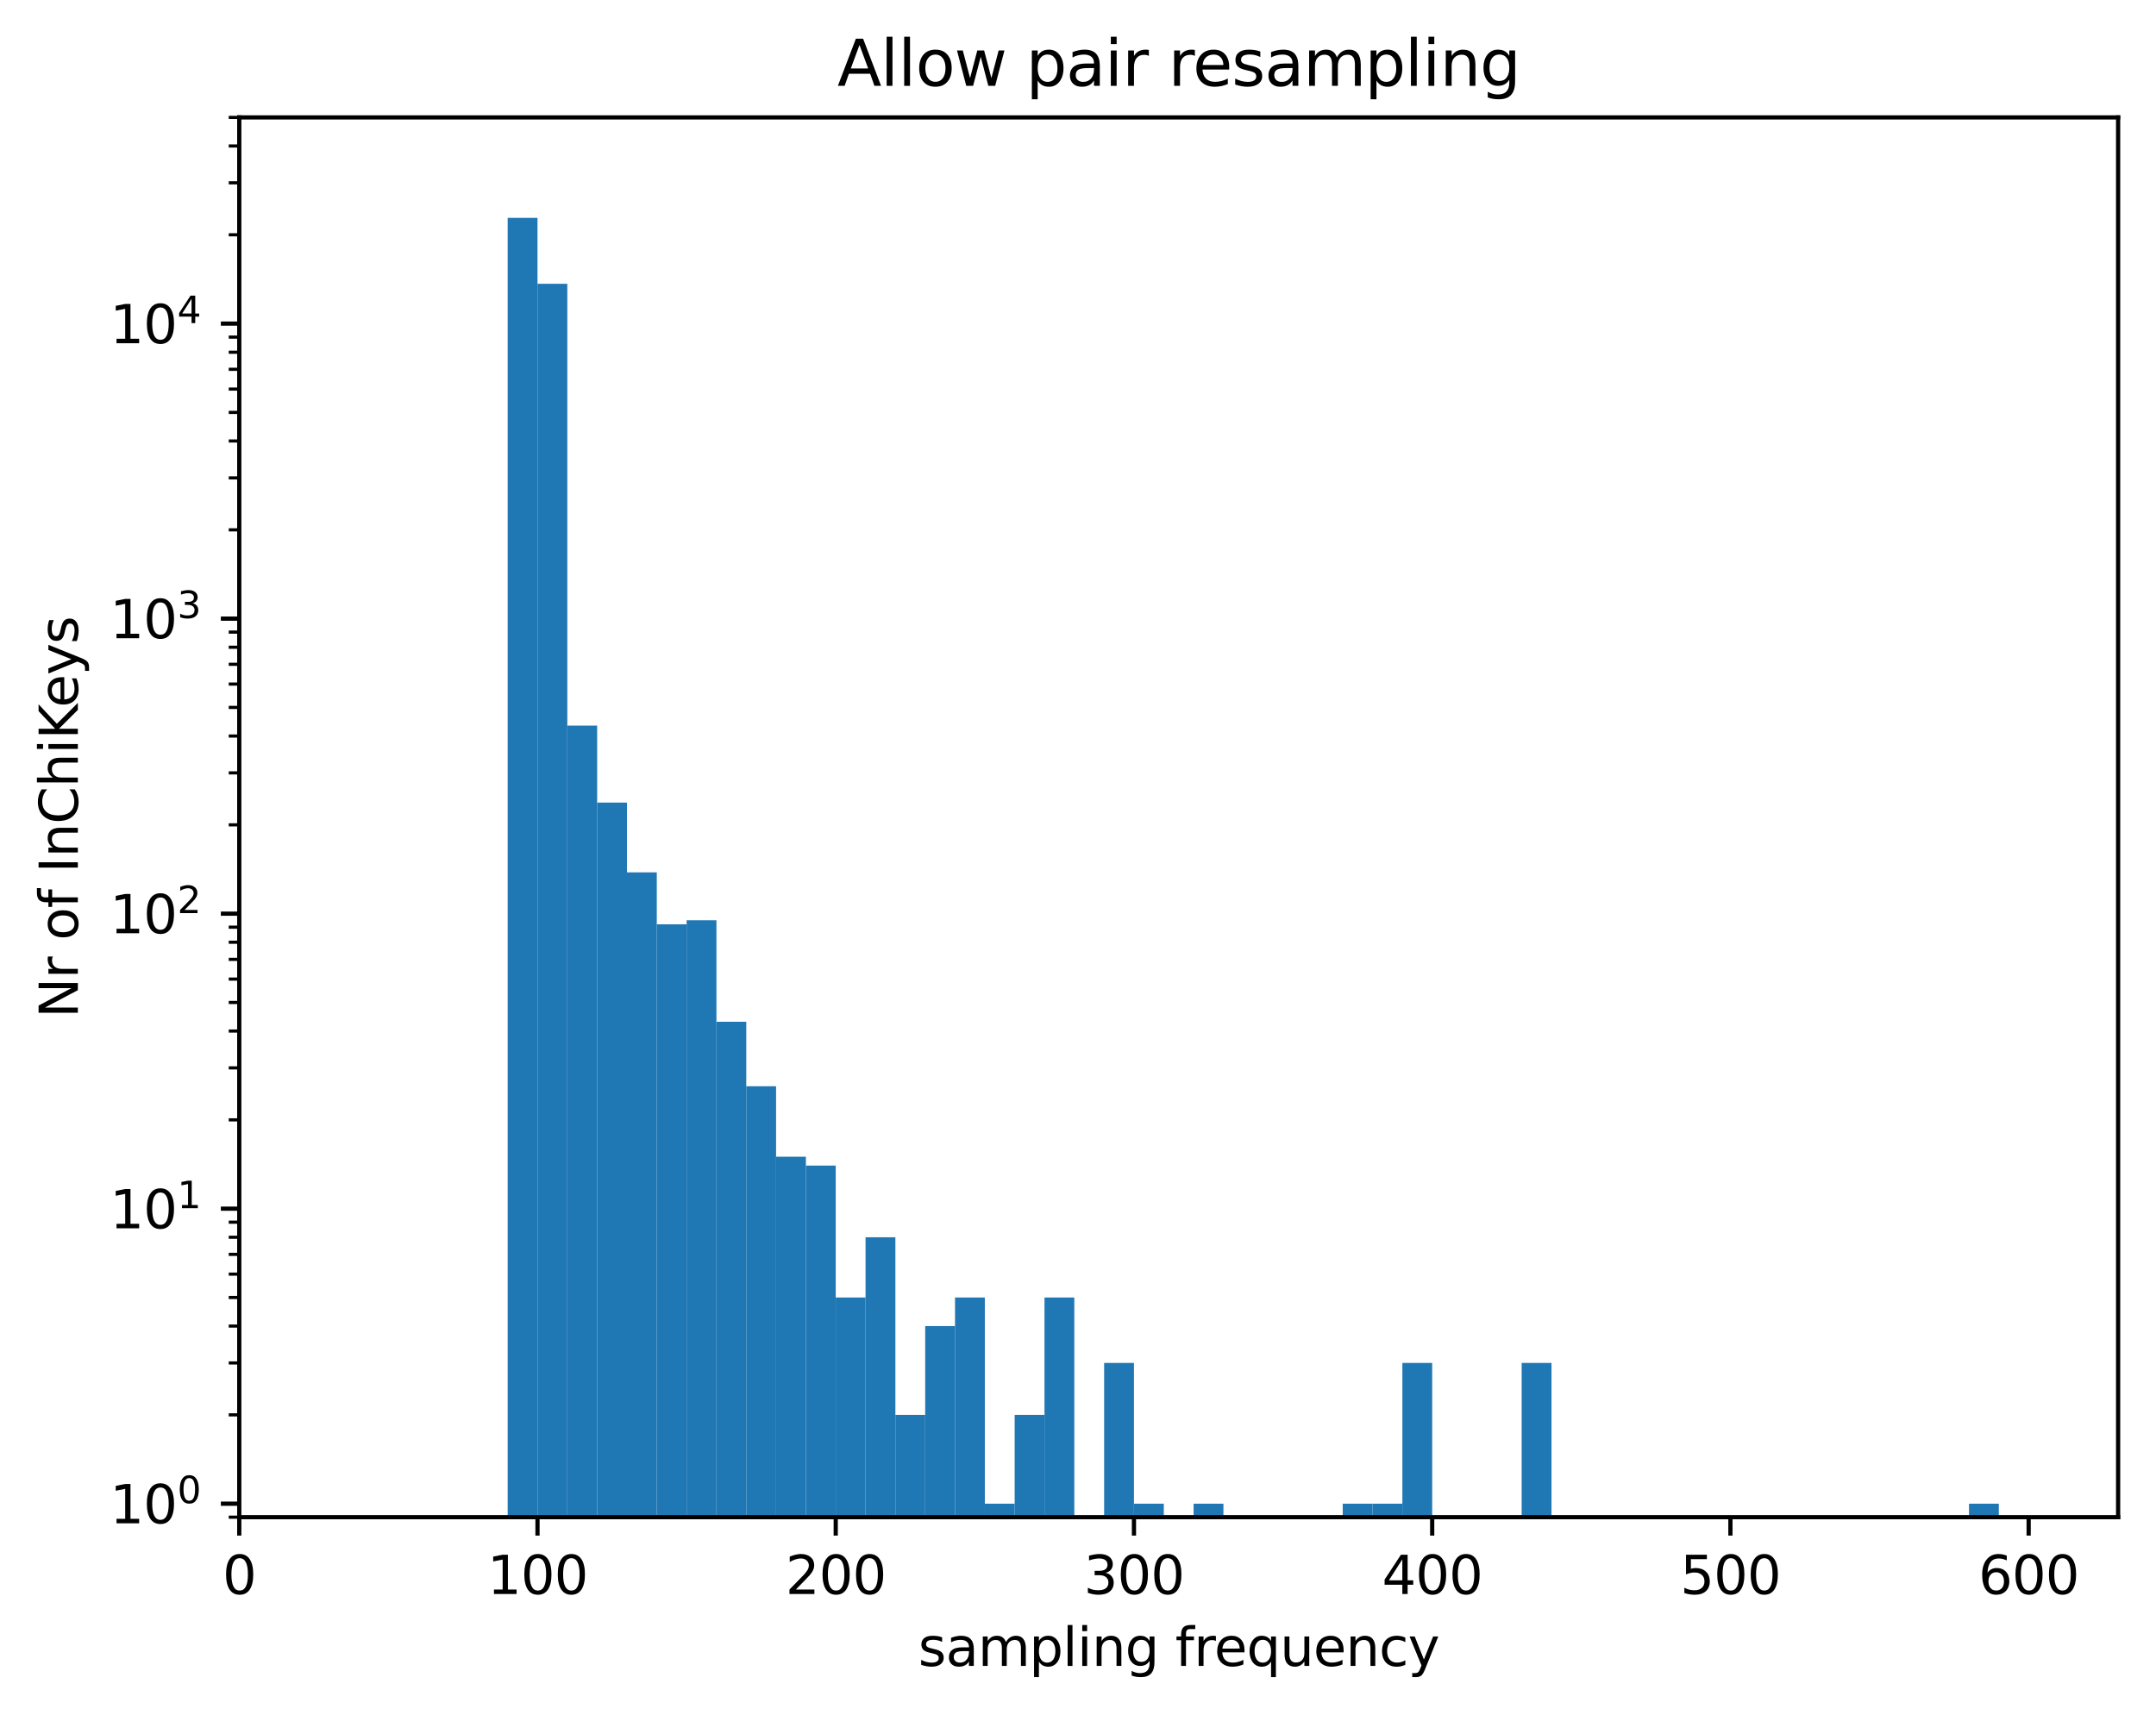 <?xml version="1.0" encoding="utf-8" standalone="no"?>
<!DOCTYPE svg PUBLIC "-//W3C//DTD SVG 1.1//EN"
  "http://www.w3.org/Graphics/SVG/1.1/DTD/svg11.dtd">
<svg xmlns:xlink="http://www.w3.org/1999/xlink" width="409.798pt" height="325.986pt" viewBox="0 0 409.798 325.986" xmlns="http://www.w3.org/2000/svg" version="1.1">
 <defs>
  <style type="text/css">*{stroke-linejoin: round; stroke-linecap: butt}</style>
 </defs>
 <g id="figure_1">
  <g id="patch_1">
   <path d="M 0 325.986 
L 409.798 325.986 
L 409.798 0 
L 0 0 
z
" style="fill: #ffffff"/>
  </g>
  <g id="axes_1">
   <g id="patch_2">
    <path d="M 45.478 288.43 
L 402.598 288.43 
L 402.598 22.318 
L 45.478 22.318 
z
" style="fill: #ffffff"/>
   </g>
   <g id="patch_3">
    <path d="M 45.478 56371.698 
L 51.147 56371.698 
L 51.147 56371.698 
L 45.478 56371.698 
z
" clip-path="url(#p180ee5e8d9)" style="fill: #1f77b4"/>
   </g>
   <g id="patch_4">
    <path d="M 51.147 56371.698 
L 56.815 56371.698 
L 56.815 56371.698 
L 51.147 56371.698 
z
" clip-path="url(#p180ee5e8d9)" style="fill: #1f77b4"/>
   </g>
   <g id="patch_5">
    <path d="M 56.815 56371.698 
L 62.484 56371.698 
L 62.484 56371.698 
L 56.815 56371.698 
z
" clip-path="url(#p180ee5e8d9)" style="fill: #1f77b4"/>
   </g>
   <g id="patch_6">
    <path d="M 62.484 56371.698 
L 68.152 56371.698 
L 68.152 56371.698 
L 62.484 56371.698 
z
" clip-path="url(#p180ee5e8d9)" style="fill: #1f77b4"/>
   </g>
   <g id="patch_7">
    <path d="M 68.152 56371.698 
L 73.821 56371.698 
L 73.821 56371.698 
L 68.152 56371.698 
z
" clip-path="url(#p180ee5e8d9)" style="fill: #1f77b4"/>
   </g>
   <g id="patch_8">
    <path d="M 73.821 56371.698 
L 79.49 56371.698 
L 79.49 56371.698 
L 73.821 56371.698 
z
" clip-path="url(#p180ee5e8d9)" style="fill: #1f77b4"/>
   </g>
   <g id="patch_9">
    <path d="M 79.49 56371.698 
L 85.158 56371.698 
L 85.158 56371.698 
L 79.49 56371.698 
z
" clip-path="url(#p180ee5e8d9)" style="fill: #1f77b4"/>
   </g>
   <g id="patch_10">
    <path d="M 85.158 56371.698 
L 90.827 56371.698 
L 90.827 56371.698 
L 85.158 56371.698 
z
" clip-path="url(#p180ee5e8d9)" style="fill: #1f77b4"/>
   </g>
   <g id="patch_11">
    <path d="M 90.827 56371.698 
L 96.495 56371.698 
L 96.495 56371.698 
L 90.827 56371.698 
z
" clip-path="url(#p180ee5e8d9)" style="fill: #1f77b4"/>
   </g>
   <g id="patch_12">
    <path d="M 96.495 56371.698 
L 102.164 56371.698 
L 102.164 41.414 
L 96.495 41.414 
z
" clip-path="url(#p180ee5e8d9)" style="fill: #1f77b4"/>
   </g>
   <g id="patch_13">
    <path d="M 102.164 56371.698 
L 107.832 56371.698 
L 107.832 53.949 
L 102.164 53.949 
z
" clip-path="url(#p180ee5e8d9)" style="fill: #1f77b4"/>
   </g>
   <g id="patch_14">
    <path d="M 107.832 56371.698 
L 113.501 56371.698 
L 113.501 137.938 
L 107.832 137.938 
z
" clip-path="url(#p180ee5e8d9)" style="fill: #1f77b4"/>
   </g>
   <g id="patch_15">
    <path d="M 113.501 56371.698 
L 119.17 56371.698 
L 119.17 152.571 
L 113.501 152.571 
z
" clip-path="url(#p180ee5e8d9)" style="fill: #1f77b4"/>
   </g>
   <g id="patch_16">
    <path d="M 119.17 56371.698 
L 124.838 56371.698 
L 124.838 165.847 
L 119.17 165.847 
z
" clip-path="url(#p180ee5e8d9)" style="fill: #1f77b4"/>
   </g>
   <g id="patch_17">
    <path d="M 124.838 56371.698 
L 130.507 56371.698 
L 130.507 175.723 
L 124.838 175.723 
z
" clip-path="url(#p180ee5e8d9)" style="fill: #1f77b4"/>
   </g>
   <g id="patch_18">
    <path d="M 130.507 56371.698 
L 136.175 56371.698 
L 136.175 174.941 
L 130.507 174.941 
z
" clip-path="url(#p180ee5e8d9)" style="fill: #1f77b4"/>
   </g>
   <g id="patch_19">
    <path d="M 136.175 56371.698 
L 141.844 56371.698 
L 141.844 194.249 
L 136.175 194.249 
z
" clip-path="url(#p180ee5e8d9)" style="fill: #1f77b4"/>
   </g>
   <g id="patch_20">
    <path d="M 141.844 56371.698 
L 147.512 56371.698 
L 147.512 206.504 
L 141.844 206.504 
z
" clip-path="url(#p180ee5e8d9)" style="fill: #1f77b4"/>
   </g>
   <g id="patch_21">
    <path d="M 147.512 56371.698 
L 153.181 56371.698 
L 153.181 219.902 
L 147.512 219.902 
z
" clip-path="url(#p180ee5e8d9)" style="fill: #1f77b4"/>
   </g>
   <g id="patch_22">
    <path d="M 153.181 56371.698 
L 158.85 56371.698 
L 158.85 221.582 
L 153.181 221.582 
z
" clip-path="url(#p180ee5e8d9)" style="fill: #1f77b4"/>
   </g>
   <g id="patch_23">
    <path d="M 158.85 56371.698 
L 164.518 56371.698 
L 164.518 246.661 
L 158.85 246.661 
z
" clip-path="url(#p180ee5e8d9)" style="fill: #1f77b4"/>
   </g>
   <g id="patch_24">
    <path d="M 164.518 56371.698 
L 170.187 56371.698 
L 170.187 235.213 
L 164.518 235.213 
z
" clip-path="url(#p180ee5e8d9)" style="fill: #1f77b4"/>
   </g>
   <g id="patch_25">
    <path d="M 170.187 56371.698 
L 175.855 56371.698 
L 175.855 268.98 
L 170.187 268.98 
z
" clip-path="url(#p180ee5e8d9)" style="fill: #1f77b4"/>
   </g>
   <g id="patch_26">
    <path d="M 175.855 56371.698 
L 181.524 56371.698 
L 181.524 252.097 
L 175.855 252.097 
z
" clip-path="url(#p180ee5e8d9)" style="fill: #1f77b4"/>
   </g>
   <g id="patch_27">
    <path d="M 181.524 56371.698 
L 187.192 56371.698 
L 187.192 246.661 
L 181.524 246.661 
z
" clip-path="url(#p180ee5e8d9)" style="fill: #1f77b4"/>
   </g>
   <g id="patch_28">
    <path d="M 187.192 56371.698 
L 192.861 56371.698 
L 192.861 285.864 
L 187.192 285.864 
z
" clip-path="url(#p180ee5e8d9)" style="fill: #1f77b4"/>
   </g>
   <g id="patch_29">
    <path d="M 192.861 56371.698 
L 198.53 56371.698 
L 198.53 268.98 
L 192.861 268.98 
z
" clip-path="url(#p180ee5e8d9)" style="fill: #1f77b4"/>
   </g>
   <g id="patch_30">
    <path d="M 198.53 56371.698 
L 204.198 56371.698 
L 204.198 246.661 
L 198.53 246.661 
z
" clip-path="url(#p180ee5e8d9)" style="fill: #1f77b4"/>
   </g>
   <g id="patch_31">
    <path d="M 204.198 56371.698 
L 209.867 56371.698 
L 209.867 56371.698 
L 204.198 56371.698 
z
" clip-path="url(#p180ee5e8d9)" style="fill: #1f77b4"/>
   </g>
   <g id="patch_32">
    <path d="M 209.867 56371.698 
L 215.535 56371.698 
L 215.535 259.104 
L 209.867 259.104 
z
" clip-path="url(#p180ee5e8d9)" style="fill: #1f77b4"/>
   </g>
   <g id="patch_33">
    <path d="M 215.535 56371.698 
L 221.204 56371.698 
L 221.204 285.864 
L 215.535 285.864 
z
" clip-path="url(#p180ee5e8d9)" style="fill: #1f77b4"/>
   </g>
   <g id="patch_34">
    <path d="M 221.204 56371.698 
L 226.872 56371.698 
L 226.872 56371.698 
L 221.204 56371.698 
z
" clip-path="url(#p180ee5e8d9)" style="fill: #1f77b4"/>
   </g>
   <g id="patch_35">
    <path d="M 226.872 56371.698 
L 232.541 56371.698 
L 232.541 285.864 
L 226.872 285.864 
z
" clip-path="url(#p180ee5e8d9)" style="fill: #1f77b4"/>
   </g>
   <g id="patch_36">
    <path d="M 232.541 56371.698 
L 238.21 56371.698 
L 238.21 56371.698 
L 232.541 56371.698 
z
" clip-path="url(#p180ee5e8d9)" style="fill: #1f77b4"/>
   </g>
   <g id="patch_37">
    <path d="M 238.21 56371.698 
L 243.878 56371.698 
L 243.878 56371.698 
L 238.21 56371.698 
z
" clip-path="url(#p180ee5e8d9)" style="fill: #1f77b4"/>
   </g>
   <g id="patch_38">
    <path d="M 243.878 56371.698 
L 249.547 56371.698 
L 249.547 56371.698 
L 243.878 56371.698 
z
" clip-path="url(#p180ee5e8d9)" style="fill: #1f77b4"/>
   </g>
   <g id="patch_39">
    <path d="M 249.547 56371.698 
L 255.215 56371.698 
L 255.215 56371.698 
L 249.547 56371.698 
z
" clip-path="url(#p180ee5e8d9)" style="fill: #1f77b4"/>
   </g>
   <g id="patch_40">
    <path d="M 255.215 56371.698 
L 260.884 56371.698 
L 260.884 285.864 
L 255.215 285.864 
z
" clip-path="url(#p180ee5e8d9)" style="fill: #1f77b4"/>
   </g>
   <g id="patch_41">
    <path d="M 260.884 56371.698 
L 266.552 56371.698 
L 266.552 285.864 
L 260.884 285.864 
z
" clip-path="url(#p180ee5e8d9)" style="fill: #1f77b4"/>
   </g>
   <g id="patch_42">
    <path d="M 266.552 56371.698 
L 272.221 56371.698 
L 272.221 259.104 
L 266.552 259.104 
z
" clip-path="url(#p180ee5e8d9)" style="fill: #1f77b4"/>
   </g>
   <g id="patch_43">
    <path d="M 272.221 56371.698 
L 277.89 56371.698 
L 277.89 56371.698 
L 272.221 56371.698 
z
" clip-path="url(#p180ee5e8d9)" style="fill: #1f77b4"/>
   </g>
   <g id="patch_44">
    <path d="M 277.89 56371.698 
L 283.558 56371.698 
L 283.558 56371.698 
L 277.89 56371.698 
z
" clip-path="url(#p180ee5e8d9)" style="fill: #1f77b4"/>
   </g>
   <g id="patch_45">
    <path d="M 283.558 56371.698 
L 289.227 56371.698 
L 289.227 56371.698 
L 283.558 56371.698 
z
" clip-path="url(#p180ee5e8d9)" style="fill: #1f77b4"/>
   </g>
   <g id="patch_46">
    <path d="M 289.227 56371.698 
L 294.895 56371.698 
L 294.895 259.104 
L 289.227 259.104 
z
" clip-path="url(#p180ee5e8d9)" style="fill: #1f77b4"/>
   </g>
   <g id="patch_47">
    <path d="M 294.895 56371.698 
L 300.564 56371.698 
L 300.564 56371.698 
L 294.895 56371.698 
z
" clip-path="url(#p180ee5e8d9)" style="fill: #1f77b4"/>
   </g>
   <g id="patch_48">
    <path d="M 300.564 56371.698 
L 306.232 56371.698 
L 306.232 56371.698 
L 300.564 56371.698 
z
" clip-path="url(#p180ee5e8d9)" style="fill: #1f77b4"/>
   </g>
   <g id="patch_49">
    <path d="M 306.232 56371.698 
L 311.901 56371.698 
L 311.901 56371.698 
L 306.232 56371.698 
z
" clip-path="url(#p180ee5e8d9)" style="fill: #1f77b4"/>
   </g>
   <g id="patch_50">
    <path d="M 311.901 56371.698 
L 317.57 56371.698 
L 317.57 56371.698 
L 311.901 56371.698 
z
" clip-path="url(#p180ee5e8d9)" style="fill: #1f77b4"/>
   </g>
   <g id="patch_51">
    <path d="M 317.57 56371.698 
L 323.238 56371.698 
L 323.238 56371.698 
L 317.57 56371.698 
z
" clip-path="url(#p180ee5e8d9)" style="fill: #1f77b4"/>
   </g>
   <g id="patch_52">
    <path d="M 323.238 56371.698 
L 328.907 56371.698 
L 328.907 56371.698 
L 323.238 56371.698 
z
" clip-path="url(#p180ee5e8d9)" style="fill: #1f77b4"/>
   </g>
   <g id="patch_53">
    <path d="M 328.907 56371.698 
L 334.575 56371.698 
L 334.575 56371.698 
L 328.907 56371.698 
z
" clip-path="url(#p180ee5e8d9)" style="fill: #1f77b4"/>
   </g>
   <g id="patch_54">
    <path d="M 334.575 56371.698 
L 340.244 56371.698 
L 340.244 56371.698 
L 334.575 56371.698 
z
" clip-path="url(#p180ee5e8d9)" style="fill: #1f77b4"/>
   </g>
   <g id="patch_55">
    <path d="M 340.244 56371.698 
L 345.912 56371.698 
L 345.912 56371.698 
L 340.244 56371.698 
z
" clip-path="url(#p180ee5e8d9)" style="fill: #1f77b4"/>
   </g>
   <g id="patch_56">
    <path d="M 345.912 56371.698 
L 351.581 56371.698 
L 351.581 56371.698 
L 345.912 56371.698 
z
" clip-path="url(#p180ee5e8d9)" style="fill: #1f77b4"/>
   </g>
   <g id="patch_57">
    <path d="M 351.581 56371.698 
L 357.25 56371.698 
L 357.25 56371.698 
L 351.581 56371.698 
z
" clip-path="url(#p180ee5e8d9)" style="fill: #1f77b4"/>
   </g>
   <g id="patch_58">
    <path d="M 357.25 56371.698 
L 362.918 56371.698 
L 362.918 56371.698 
L 357.25 56371.698 
z
" clip-path="url(#p180ee5e8d9)" style="fill: #1f77b4"/>
   </g>
   <g id="patch_59">
    <path d="M 362.918 56371.698 
L 368.587 56371.698 
L 368.587 56371.698 
L 362.918 56371.698 
z
" clip-path="url(#p180ee5e8d9)" style="fill: #1f77b4"/>
   </g>
   <g id="patch_60">
    <path d="M 368.587 56371.698 
L 374.255 56371.698 
L 374.255 56371.698 
L 368.587 56371.698 
z
" clip-path="url(#p180ee5e8d9)" style="fill: #1f77b4"/>
   </g>
   <g id="patch_61">
    <path d="M 374.255 56371.698 
L 379.924 56371.698 
L 379.924 285.864 
L 374.255 285.864 
z
" clip-path="url(#p180ee5e8d9)" style="fill: #1f77b4"/>
   </g>
   <g id="patch_62">
    <path d="M 379.924 56371.698 
L 385.592 56371.698 
L 385.592 56371.698 
L 379.924 56371.698 
z
" clip-path="url(#p180ee5e8d9)" style="fill: #1f77b4"/>
   </g>
   <g id="matplotlib.axis_1">
    <g id="xtick_1">
     <g id="line2d_1">
      <defs>
       <path id="m10e66e2844" d="M 0 0 
L 0 3.5 
" style="stroke: #000000; stroke-width: 0.8"/>
      </defs>
      <g>
       <use xlink:href="#m10e66e2844" x="45.478" y="288.43" style="stroke: #000000; stroke-width: 0.8"/>
      </g>
     </g>
     <g id="text_1">
      <!-- 0 -->
      <g transform="translate(42.297 303.029) scale(0.1 -0.1)">
       <defs>
        <path id="DejaVuSans-30" d="M 2034 4250 
Q 1547 4250 1301 3770 
Q 1056 3291 1056 2328 
Q 1056 1369 1301 889 
Q 1547 409 2034 409 
Q 2525 409 2770 889 
Q 3016 1369 3016 2328 
Q 3016 3291 2770 3770 
Q 2525 4250 2034 4250 
z
M 2034 4750 
Q 2819 4750 3233 4129 
Q 3647 3509 3647 2328 
Q 3647 1150 3233 529 
Q 2819 -91 2034 -91 
Q 1250 -91 836 529 
Q 422 1150 422 2328 
Q 422 3509 836 4129 
Q 1250 4750 2034 4750 
z
" transform="scale(0.016)"/>
       </defs>
       <use xlink:href="#DejaVuSans-30"/>
      </g>
     </g>
    </g>
    <g id="xtick_2">
     <g id="line2d_2">
      <g>
       <use xlink:href="#m10e66e2844" x="102.164" y="288.43" style="stroke: #000000; stroke-width: 0.8"/>
      </g>
     </g>
     <g id="text_2">
      <!-- 100 -->
      <g transform="translate(92.62 303.029) scale(0.1 -0.1)">
       <defs>
        <path id="DejaVuSans-31" d="M 794 531 
L 1825 531 
L 1825 4091 
L 703 3866 
L 703 4441 
L 1819 4666 
L 2450 4666 
L 2450 531 
L 3481 531 
L 3481 0 
L 794 0 
L 794 531 
z
" transform="scale(0.016)"/>
       </defs>
       <use xlink:href="#DejaVuSans-31"/>
       <use xlink:href="#DejaVuSans-30" x="63.623"/>
       <use xlink:href="#DejaVuSans-30" x="127.246"/>
      </g>
     </g>
    </g>
    <g id="xtick_3">
     <g id="line2d_3">
      <g>
       <use xlink:href="#m10e66e2844" x="158.85" y="288.43" style="stroke: #000000; stroke-width: 0.8"/>
      </g>
     </g>
     <g id="text_3">
      <!-- 200 -->
      <g transform="translate(149.306 303.029) scale(0.1 -0.1)">
       <defs>
        <path id="DejaVuSans-32" d="M 1228 531 
L 3431 531 
L 3431 0 
L 469 0 
L 469 531 
Q 828 903 1448 1529 
Q 2069 2156 2228 2338 
Q 2531 2678 2651 2914 
Q 2772 3150 2772 3378 
Q 2772 3750 2511 3984 
Q 2250 4219 1831 4219 
Q 1534 4219 1204 4116 
Q 875 4013 500 3803 
L 500 4441 
Q 881 4594 1212 4672 
Q 1544 4750 1819 4750 
Q 2544 4750 2975 4387 
Q 3406 4025 3406 3419 
Q 3406 3131 3298 2873 
Q 3191 2616 2906 2266 
Q 2828 2175 2409 1742 
Q 1991 1309 1228 531 
z
" transform="scale(0.016)"/>
       </defs>
       <use xlink:href="#DejaVuSans-32"/>
       <use xlink:href="#DejaVuSans-30" x="63.623"/>
       <use xlink:href="#DejaVuSans-30" x="127.246"/>
      </g>
     </g>
    </g>
    <g id="xtick_4">
     <g id="line2d_4">
      <g>
       <use xlink:href="#m10e66e2844" x="215.535" y="288.43" style="stroke: #000000; stroke-width: 0.8"/>
      </g>
     </g>
     <g id="text_4">
      <!-- 300 -->
      <g transform="translate(205.992 303.029) scale(0.1 -0.1)">
       <defs>
        <path id="DejaVuSans-33" d="M 2597 2516 
Q 3050 2419 3304 2112 
Q 3559 1806 3559 1356 
Q 3559 666 3084 287 
Q 2609 -91 1734 -91 
Q 1441 -91 1130 -33 
Q 819 25 488 141 
L 488 750 
Q 750 597 1062 519 
Q 1375 441 1716 441 
Q 2309 441 2620 675 
Q 2931 909 2931 1356 
Q 2931 1769 2642 2001 
Q 2353 2234 1838 2234 
L 1294 2234 
L 1294 2753 
L 1863 2753 
Q 2328 2753 2575 2939 
Q 2822 3125 2822 3475 
Q 2822 3834 2567 4026 
Q 2313 4219 1838 4219 
Q 1578 4219 1281 4162 
Q 984 4106 628 3988 
L 628 4550 
Q 988 4650 1302 4700 
Q 1616 4750 1894 4750 
Q 2613 4750 3031 4423 
Q 3450 4097 3450 3541 
Q 3450 3153 3228 2886 
Q 3006 2619 2597 2516 
z
" transform="scale(0.016)"/>
       </defs>
       <use xlink:href="#DejaVuSans-33"/>
       <use xlink:href="#DejaVuSans-30" x="63.623"/>
       <use xlink:href="#DejaVuSans-30" x="127.246"/>
      </g>
     </g>
    </g>
    <g id="xtick_5">
     <g id="line2d_5">
      <g>
       <use xlink:href="#m10e66e2844" x="272.221" y="288.43" style="stroke: #000000; stroke-width: 0.8"/>
      </g>
     </g>
     <g id="text_5">
      <!-- 400 -->
      <g transform="translate(262.677 303.029) scale(0.1 -0.1)">
       <defs>
        <path id="DejaVuSans-34" d="M 2419 4116 
L 825 1625 
L 2419 1625 
L 2419 4116 
z
M 2253 4666 
L 3047 4666 
L 3047 1625 
L 3713 1625 
L 3713 1100 
L 3047 1100 
L 3047 0 
L 2419 0 
L 2419 1100 
L 313 1100 
L 313 1709 
L 2253 4666 
z
" transform="scale(0.016)"/>
       </defs>
       <use xlink:href="#DejaVuSans-34"/>
       <use xlink:href="#DejaVuSans-30" x="63.623"/>
       <use xlink:href="#DejaVuSans-30" x="127.246"/>
      </g>
     </g>
    </g>
    <g id="xtick_6">
     <g id="line2d_6">
      <g>
       <use xlink:href="#m10e66e2844" x="328.907" y="288.43" style="stroke: #000000; stroke-width: 0.8"/>
      </g>
     </g>
     <g id="text_6">
      <!-- 500 -->
      <g transform="translate(319.363 303.029) scale(0.1 -0.1)">
       <defs>
        <path id="DejaVuSans-35" d="M 691 4666 
L 3169 4666 
L 3169 4134 
L 1269 4134 
L 1269 2991 
Q 1406 3038 1543 3061 
Q 1681 3084 1819 3084 
Q 2600 3084 3056 2656 
Q 3513 2228 3513 1497 
Q 3513 744 3044 326 
Q 2575 -91 1722 -91 
Q 1428 -91 1123 -41 
Q 819 9 494 109 
L 494 744 
Q 775 591 1075 516 
Q 1375 441 1709 441 
Q 2250 441 2565 725 
Q 2881 1009 2881 1497 
Q 2881 1984 2565 2268 
Q 2250 2553 1709 2553 
Q 1456 2553 1204 2497 
Q 953 2441 691 2322 
L 691 4666 
z
" transform="scale(0.016)"/>
       </defs>
       <use xlink:href="#DejaVuSans-35"/>
       <use xlink:href="#DejaVuSans-30" x="63.623"/>
       <use xlink:href="#DejaVuSans-30" x="127.246"/>
      </g>
     </g>
    </g>
    <g id="xtick_7">
     <g id="line2d_7">
      <g>
       <use xlink:href="#m10e66e2844" x="385.592" y="288.43" style="stroke: #000000; stroke-width: 0.8"/>
      </g>
     </g>
     <g id="text_7">
      <!-- 600 -->
      <g transform="translate(376.049 303.029) scale(0.1 -0.1)">
       <defs>
        <path id="DejaVuSans-36" d="M 2113 2584 
Q 1688 2584 1439 2293 
Q 1191 2003 1191 1497 
Q 1191 994 1439 701 
Q 1688 409 2113 409 
Q 2538 409 2786 701 
Q 3034 994 3034 1497 
Q 3034 2003 2786 2293 
Q 2538 2584 2113 2584 
z
M 3366 4563 
L 3366 3988 
Q 3128 4100 2886 4159 
Q 2644 4219 2406 4219 
Q 1781 4219 1451 3797 
Q 1122 3375 1075 2522 
Q 1259 2794 1537 2939 
Q 1816 3084 2150 3084 
Q 2853 3084 3261 2657 
Q 3669 2231 3669 1497 
Q 3669 778 3244 343 
Q 2819 -91 2113 -91 
Q 1303 -91 875 529 
Q 447 1150 447 2328 
Q 447 3434 972 4092 
Q 1497 4750 2381 4750 
Q 2619 4750 2861 4703 
Q 3103 4656 3366 4563 
z
" transform="scale(0.016)"/>
       </defs>
       <use xlink:href="#DejaVuSans-36"/>
       <use xlink:href="#DejaVuSans-30" x="63.623"/>
       <use xlink:href="#DejaVuSans-30" x="127.246"/>
      </g>
     </g>
    </g>
    <g id="text_8">
     <!-- sampling frequency -->
     <g transform="translate(174.538 316.707) scale(0.1 -0.1)">
      <defs>
       <path id="DejaVuSans-73" d="M 2834 3397 
L 2834 2853 
Q 2591 2978 2328 3040 
Q 2066 3103 1784 3103 
Q 1356 3103 1142 2972 
Q 928 2841 928 2578 
Q 928 2378 1081 2264 
Q 1234 2150 1697 2047 
L 1894 2003 
Q 2506 1872 2764 1633 
Q 3022 1394 3022 966 
Q 3022 478 2636 193 
Q 2250 -91 1575 -91 
Q 1294 -91 989 -36 
Q 684 19 347 128 
L 347 722 
Q 666 556 975 473 
Q 1284 391 1588 391 
Q 1994 391 2212 530 
Q 2431 669 2431 922 
Q 2431 1156 2273 1281 
Q 2116 1406 1581 1522 
L 1381 1569 
Q 847 1681 609 1914 
Q 372 2147 372 2553 
Q 372 3047 722 3315 
Q 1072 3584 1716 3584 
Q 2034 3584 2315 3537 
Q 2597 3491 2834 3397 
z
" transform="scale(0.016)"/>
       <path id="DejaVuSans-61" d="M 2194 1759 
Q 1497 1759 1228 1600 
Q 959 1441 959 1056 
Q 959 750 1161 570 
Q 1363 391 1709 391 
Q 2188 391 2477 730 
Q 2766 1069 2766 1631 
L 2766 1759 
L 2194 1759 
z
M 3341 1997 
L 3341 0 
L 2766 0 
L 2766 531 
Q 2569 213 2275 61 
Q 1981 -91 1556 -91 
Q 1019 -91 701 211 
Q 384 513 384 1019 
Q 384 1609 779 1909 
Q 1175 2209 1959 2209 
L 2766 2209 
L 2766 2266 
Q 2766 2663 2505 2880 
Q 2244 3097 1772 3097 
Q 1472 3097 1187 3025 
Q 903 2953 641 2809 
L 641 3341 
Q 956 3463 1253 3523 
Q 1550 3584 1831 3584 
Q 2591 3584 2966 3190 
Q 3341 2797 3341 1997 
z
" transform="scale(0.016)"/>
       <path id="DejaVuSans-6d" d="M 3328 2828 
Q 3544 3216 3844 3400 
Q 4144 3584 4550 3584 
Q 5097 3584 5394 3201 
Q 5691 2819 5691 2113 
L 5691 0 
L 5113 0 
L 5113 2094 
Q 5113 2597 4934 2840 
Q 4756 3084 4391 3084 
Q 3944 3084 3684 2787 
Q 3425 2491 3425 1978 
L 3425 0 
L 2847 0 
L 2847 2094 
Q 2847 2600 2669 2842 
Q 2491 3084 2119 3084 
Q 1678 3084 1418 2786 
Q 1159 2488 1159 1978 
L 1159 0 
L 581 0 
L 581 3500 
L 1159 3500 
L 1159 2956 
Q 1356 3278 1631 3431 
Q 1906 3584 2284 3584 
Q 2666 3584 2933 3390 
Q 3200 3197 3328 2828 
z
" transform="scale(0.016)"/>
       <path id="DejaVuSans-70" d="M 1159 525 
L 1159 -1331 
L 581 -1331 
L 581 3500 
L 1159 3500 
L 1159 2969 
Q 1341 3281 1617 3432 
Q 1894 3584 2278 3584 
Q 2916 3584 3314 3078 
Q 3713 2572 3713 1747 
Q 3713 922 3314 415 
Q 2916 -91 2278 -91 
Q 1894 -91 1617 61 
Q 1341 213 1159 525 
z
M 3116 1747 
Q 3116 2381 2855 2742 
Q 2594 3103 2138 3103 
Q 1681 3103 1420 2742 
Q 1159 2381 1159 1747 
Q 1159 1113 1420 752 
Q 1681 391 2138 391 
Q 2594 391 2855 752 
Q 3116 1113 3116 1747 
z
" transform="scale(0.016)"/>
       <path id="DejaVuSans-6c" d="M 603 4863 
L 1178 4863 
L 1178 0 
L 603 0 
L 603 4863 
z
" transform="scale(0.016)"/>
       <path id="DejaVuSans-69" d="M 603 3500 
L 1178 3500 
L 1178 0 
L 603 0 
L 603 3500 
z
M 603 4863 
L 1178 4863 
L 1178 4134 
L 603 4134 
L 603 4863 
z
" transform="scale(0.016)"/>
       <path id="DejaVuSans-6e" d="M 3513 2113 
L 3513 0 
L 2938 0 
L 2938 2094 
Q 2938 2591 2744 2837 
Q 2550 3084 2163 3084 
Q 1697 3084 1428 2787 
Q 1159 2491 1159 1978 
L 1159 0 
L 581 0 
L 581 3500 
L 1159 3500 
L 1159 2956 
Q 1366 3272 1645 3428 
Q 1925 3584 2291 3584 
Q 2894 3584 3203 3211 
Q 3513 2838 3513 2113 
z
" transform="scale(0.016)"/>
       <path id="DejaVuSans-67" d="M 2906 1791 
Q 2906 2416 2648 2759 
Q 2391 3103 1925 3103 
Q 1463 3103 1205 2759 
Q 947 2416 947 1791 
Q 947 1169 1205 825 
Q 1463 481 1925 481 
Q 2391 481 2648 825 
Q 2906 1169 2906 1791 
z
M 3481 434 
Q 3481 -459 3084 -895 
Q 2688 -1331 1869 -1331 
Q 1566 -1331 1297 -1286 
Q 1028 -1241 775 -1147 
L 775 -588 
Q 1028 -725 1275 -790 
Q 1522 -856 1778 -856 
Q 2344 -856 2625 -561 
Q 2906 -266 2906 331 
L 2906 616 
Q 2728 306 2450 153 
Q 2172 0 1784 0 
Q 1141 0 747 490 
Q 353 981 353 1791 
Q 353 2603 747 3093 
Q 1141 3584 1784 3584 
Q 2172 3584 2450 3431 
Q 2728 3278 2906 2969 
L 2906 3500 
L 3481 3500 
L 3481 434 
z
" transform="scale(0.016)"/>
       <path id="DejaVuSans-20" transform="scale(0.016)"/>
       <path id="DejaVuSans-66" d="M 2375 4863 
L 2375 4384 
L 1825 4384 
Q 1516 4384 1395 4259 
Q 1275 4134 1275 3809 
L 1275 3500 
L 2222 3500 
L 2222 3053 
L 1275 3053 
L 1275 0 
L 697 0 
L 697 3053 
L 147 3053 
L 147 3500 
L 697 3500 
L 697 3744 
Q 697 4328 969 4595 
Q 1241 4863 1831 4863 
L 2375 4863 
z
" transform="scale(0.016)"/>
       <path id="DejaVuSans-72" d="M 2631 2963 
Q 2534 3019 2420 3045 
Q 2306 3072 2169 3072 
Q 1681 3072 1420 2755 
Q 1159 2438 1159 1844 
L 1159 0 
L 581 0 
L 581 3500 
L 1159 3500 
L 1159 2956 
Q 1341 3275 1631 3429 
Q 1922 3584 2338 3584 
Q 2397 3584 2469 3576 
Q 2541 3569 2628 3553 
L 2631 2963 
z
" transform="scale(0.016)"/>
       <path id="DejaVuSans-65" d="M 3597 1894 
L 3597 1613 
L 953 1613 
Q 991 1019 1311 708 
Q 1631 397 2203 397 
Q 2534 397 2845 478 
Q 3156 559 3463 722 
L 3463 178 
Q 3153 47 2828 -22 
Q 2503 -91 2169 -91 
Q 1331 -91 842 396 
Q 353 884 353 1716 
Q 353 2575 817 3079 
Q 1281 3584 2069 3584 
Q 2775 3584 3186 3129 
Q 3597 2675 3597 1894 
z
M 3022 2063 
Q 3016 2534 2758 2815 
Q 2500 3097 2075 3097 
Q 1594 3097 1305 2825 
Q 1016 2553 972 2059 
L 3022 2063 
z
" transform="scale(0.016)"/>
       <path id="DejaVuSans-71" d="M 947 1747 
Q 947 1113 1208 752 
Q 1469 391 1925 391 
Q 2381 391 2643 752 
Q 2906 1113 2906 1747 
Q 2906 2381 2643 2742 
Q 2381 3103 1925 3103 
Q 1469 3103 1208 2742 
Q 947 2381 947 1747 
z
M 2906 525 
Q 2725 213 2448 61 
Q 2172 -91 1784 -91 
Q 1150 -91 751 415 
Q 353 922 353 1747 
Q 353 2572 751 3078 
Q 1150 3584 1784 3584 
Q 2172 3584 2448 3432 
Q 2725 3281 2906 2969 
L 2906 3500 
L 3481 3500 
L 3481 -1331 
L 2906 -1331 
L 2906 525 
z
" transform="scale(0.016)"/>
       <path id="DejaVuSans-75" d="M 544 1381 
L 544 3500 
L 1119 3500 
L 1119 1403 
Q 1119 906 1312 657 
Q 1506 409 1894 409 
Q 2359 409 2629 706 
Q 2900 1003 2900 1516 
L 2900 3500 
L 3475 3500 
L 3475 0 
L 2900 0 
L 2900 538 
Q 2691 219 2414 64 
Q 2138 -91 1772 -91 
Q 1169 -91 856 284 
Q 544 659 544 1381 
z
M 1991 3584 
L 1991 3584 
z
" transform="scale(0.016)"/>
       <path id="DejaVuSans-63" d="M 3122 3366 
L 3122 2828 
Q 2878 2963 2633 3030 
Q 2388 3097 2138 3097 
Q 1578 3097 1268 2742 
Q 959 2388 959 1747 
Q 959 1106 1268 751 
Q 1578 397 2138 397 
Q 2388 397 2633 464 
Q 2878 531 3122 666 
L 3122 134 
Q 2881 22 2623 -34 
Q 2366 -91 2075 -91 
Q 1284 -91 818 406 
Q 353 903 353 1747 
Q 353 2603 823 3093 
Q 1294 3584 2113 3584 
Q 2378 3584 2631 3529 
Q 2884 3475 3122 3366 
z
" transform="scale(0.016)"/>
       <path id="DejaVuSans-79" d="M 2059 -325 
Q 1816 -950 1584 -1140 
Q 1353 -1331 966 -1331 
L 506 -1331 
L 506 -850 
L 844 -850 
Q 1081 -850 1212 -737 
Q 1344 -625 1503 -206 
L 1606 56 
L 191 3500 
L 800 3500 
L 1894 763 
L 2988 3500 
L 3597 3500 
L 2059 -325 
z
" transform="scale(0.016)"/>
      </defs>
      <use xlink:href="#DejaVuSans-73"/>
      <use xlink:href="#DejaVuSans-61" x="52.1"/>
      <use xlink:href="#DejaVuSans-6d" x="113.379"/>
      <use xlink:href="#DejaVuSans-70" x="210.791"/>
      <use xlink:href="#DejaVuSans-6c" x="274.268"/>
      <use xlink:href="#DejaVuSans-69" x="302.051"/>
      <use xlink:href="#DejaVuSans-6e" x="329.834"/>
      <use xlink:href="#DejaVuSans-67" x="393.213"/>
      <use xlink:href="#DejaVuSans-20" x="456.689"/>
      <use xlink:href="#DejaVuSans-66" x="488.477"/>
      <use xlink:href="#DejaVuSans-72" x="523.682"/>
      <use xlink:href="#DejaVuSans-65" x="562.545"/>
      <use xlink:href="#DejaVuSans-71" x="624.068"/>
      <use xlink:href="#DejaVuSans-75" x="687.545"/>
      <use xlink:href="#DejaVuSans-65" x="750.924"/>
      <use xlink:href="#DejaVuSans-6e" x="812.447"/>
      <use xlink:href="#DejaVuSans-63" x="875.826"/>
      <use xlink:href="#DejaVuSans-79" x="930.807"/>
     </g>
    </g>
   </g>
   <g id="matplotlib.axis_2">
    <g id="ytick_1">
     <g id="line2d_8">
      <defs>
       <path id="maa46052fee" d="M 0 0 
L -3.5 0 
" style="stroke: #000000; stroke-width: 0.8"/>
      </defs>
      <g>
       <use xlink:href="#maa46052fee" x="45.478" y="285.864" style="stroke: #000000; stroke-width: 0.8"/>
      </g>
     </g>
     <g id="text_9">
      <!-- $\mathdefault{10^{0}}$ -->
      <g transform="translate(20.878 289.663) scale(0.1 -0.1)">
       <use xlink:href="#DejaVuSans-31" transform="translate(0 0.766)"/>
       <use xlink:href="#DejaVuSans-30" transform="translate(63.623 0.766)"/>
       <use xlink:href="#DejaVuSans-30" transform="translate(128.203 39.047) scale(0.7)"/>
      </g>
     </g>
    </g>
    <g id="ytick_2">
     <g id="line2d_9">
      <g>
       <use xlink:href="#maa46052fee" x="45.478" y="229.778" style="stroke: #000000; stroke-width: 0.8"/>
      </g>
     </g>
     <g id="text_10">
      <!-- $\mathdefault{10^{1}}$ -->
      <g transform="translate(20.878 233.577) scale(0.1 -0.1)">
       <use xlink:href="#DejaVuSans-31" transform="translate(0 0.684)"/>
       <use xlink:href="#DejaVuSans-30" transform="translate(63.623 0.684)"/>
       <use xlink:href="#DejaVuSans-31" transform="translate(128.203 38.966) scale(0.7)"/>
      </g>
     </g>
    </g>
    <g id="ytick_3">
     <g id="line2d_10">
      <g>
       <use xlink:href="#maa46052fee" x="45.478" y="173.692" style="stroke: #000000; stroke-width: 0.8"/>
      </g>
     </g>
     <g id="text_11">
      <!-- $\mathdefault{10^{2}}$ -->
      <g transform="translate(20.878 177.491) scale(0.1 -0.1)">
       <use xlink:href="#DejaVuSans-31" transform="translate(0 0.766)"/>
       <use xlink:href="#DejaVuSans-30" transform="translate(63.623 0.766)"/>
       <use xlink:href="#DejaVuSans-32" transform="translate(128.203 39.047) scale(0.7)"/>
      </g>
     </g>
    </g>
    <g id="ytick_4">
     <g id="line2d_11">
      <g>
       <use xlink:href="#maa46052fee" x="45.478" y="117.606" style="stroke: #000000; stroke-width: 0.8"/>
      </g>
     </g>
     <g id="text_12">
      <!-- $\mathdefault{10^{3}}$ -->
      <g transform="translate(20.878 121.405) scale(0.1 -0.1)">
       <use xlink:href="#DejaVuSans-31" transform="translate(0 0.766)"/>
       <use xlink:href="#DejaVuSans-30" transform="translate(63.623 0.766)"/>
       <use xlink:href="#DejaVuSans-33" transform="translate(128.203 39.047) scale(0.7)"/>
      </g>
     </g>
    </g>
    <g id="ytick_5">
     <g id="line2d_12">
      <g>
       <use xlink:href="#maa46052fee" x="45.478" y="61.52" style="stroke: #000000; stroke-width: 0.8"/>
      </g>
     </g>
     <g id="text_13">
      <!-- $\mathdefault{10^{4}}$ -->
      <g transform="translate(20.878 65.32) scale(0.1 -0.1)">
       <use xlink:href="#DejaVuSans-31" transform="translate(0 0.684)"/>
       <use xlink:href="#DejaVuSans-30" transform="translate(63.623 0.684)"/>
       <use xlink:href="#DejaVuSans-34" transform="translate(128.203 38.966) scale(0.7)"/>
      </g>
     </g>
    </g>
    <g id="ytick_6">
     <g id="line2d_13">
      <defs>
       <path id="m4aa7dddbd2" d="M 0 0 
L -2 0 
" style="stroke: #000000; stroke-width: 0.6"/>
      </defs>
      <g>
       <use xlink:href="#m4aa7dddbd2" x="45.478" y="288.43" style="stroke: #000000; stroke-width: 0.6"/>
      </g>
     </g>
    </g>
    <g id="ytick_7">
     <g id="line2d_14">
      <g>
       <use xlink:href="#m4aa7dddbd2" x="45.478" y="268.98" style="stroke: #000000; stroke-width: 0.6"/>
      </g>
     </g>
    </g>
    <g id="ytick_8">
     <g id="line2d_15">
      <g>
       <use xlink:href="#m4aa7dddbd2" x="45.478" y="259.104" style="stroke: #000000; stroke-width: 0.6"/>
      </g>
     </g>
    </g>
    <g id="ytick_9">
     <g id="line2d_16">
      <g>
       <use xlink:href="#m4aa7dddbd2" x="45.478" y="252.097" style="stroke: #000000; stroke-width: 0.6"/>
      </g>
     </g>
    </g>
    <g id="ytick_10">
     <g id="line2d_17">
      <g>
       <use xlink:href="#m4aa7dddbd2" x="45.478" y="246.661" style="stroke: #000000; stroke-width: 0.6"/>
      </g>
     </g>
    </g>
    <g id="ytick_11">
     <g id="line2d_18">
      <g>
       <use xlink:href="#m4aa7dddbd2" x="45.478" y="242.221" style="stroke: #000000; stroke-width: 0.6"/>
      </g>
     </g>
    </g>
    <g id="ytick_12">
     <g id="line2d_19">
      <g>
       <use xlink:href="#m4aa7dddbd2" x="45.478" y="238.466" style="stroke: #000000; stroke-width: 0.6"/>
      </g>
     </g>
    </g>
    <g id="ytick_13">
     <g id="line2d_20">
      <g>
       <use xlink:href="#m4aa7dddbd2" x="45.478" y="235.213" style="stroke: #000000; stroke-width: 0.6"/>
      </g>
     </g>
    </g>
    <g id="ytick_14">
     <g id="line2d_21">
      <g>
       <use xlink:href="#m4aa7dddbd2" x="45.478" y="232.344" style="stroke: #000000; stroke-width: 0.6"/>
      </g>
     </g>
    </g>
    <g id="ytick_15">
     <g id="line2d_22">
      <g>
       <use xlink:href="#m4aa7dddbd2" x="45.478" y="212.894" style="stroke: #000000; stroke-width: 0.6"/>
      </g>
     </g>
    </g>
    <g id="ytick_16">
     <g id="line2d_23">
      <g>
       <use xlink:href="#m4aa7dddbd2" x="45.478" y="203.018" style="stroke: #000000; stroke-width: 0.6"/>
      </g>
     </g>
    </g>
    <g id="ytick_17">
     <g id="line2d_24">
      <g>
       <use xlink:href="#m4aa7dddbd2" x="45.478" y="196.011" style="stroke: #000000; stroke-width: 0.6"/>
      </g>
     </g>
    </g>
    <g id="ytick_18">
     <g id="line2d_25">
      <g>
       <use xlink:href="#m4aa7dddbd2" x="45.478" y="190.576" style="stroke: #000000; stroke-width: 0.6"/>
      </g>
     </g>
    </g>
    <g id="ytick_19">
     <g id="line2d_26">
      <g>
       <use xlink:href="#m4aa7dddbd2" x="45.478" y="186.135" style="stroke: #000000; stroke-width: 0.6"/>
      </g>
     </g>
    </g>
    <g id="ytick_20">
     <g id="line2d_27">
      <g>
       <use xlink:href="#m4aa7dddbd2" x="45.478" y="182.38" style="stroke: #000000; stroke-width: 0.6"/>
      </g>
     </g>
    </g>
    <g id="ytick_21">
     <g id="line2d_28">
      <g>
       <use xlink:href="#m4aa7dddbd2" x="45.478" y="179.127" style="stroke: #000000; stroke-width: 0.6"/>
      </g>
     </g>
    </g>
    <g id="ytick_22">
     <g id="line2d_29">
      <g>
       <use xlink:href="#m4aa7dddbd2" x="45.478" y="176.258" style="stroke: #000000; stroke-width: 0.6"/>
      </g>
     </g>
    </g>
    <g id="ytick_23">
     <g id="line2d_30">
      <g>
       <use xlink:href="#m4aa7dddbd2" x="45.478" y="156.809" style="stroke: #000000; stroke-width: 0.6"/>
      </g>
     </g>
    </g>
    <g id="ytick_24">
     <g id="line2d_31">
      <g>
       <use xlink:href="#m4aa7dddbd2" x="45.478" y="146.932" style="stroke: #000000; stroke-width: 0.6"/>
      </g>
     </g>
    </g>
    <g id="ytick_25">
     <g id="line2d_32">
      <g>
       <use xlink:href="#m4aa7dddbd2" x="45.478" y="139.925" style="stroke: #000000; stroke-width: 0.6"/>
      </g>
     </g>
    </g>
    <g id="ytick_26">
     <g id="line2d_33">
      <g>
       <use xlink:href="#m4aa7dddbd2" x="45.478" y="134.49" style="stroke: #000000; stroke-width: 0.6"/>
      </g>
     </g>
    </g>
    <g id="ytick_27">
     <g id="line2d_34">
      <g>
       <use xlink:href="#m4aa7dddbd2" x="45.478" y="130.049" style="stroke: #000000; stroke-width: 0.6"/>
      </g>
     </g>
    </g>
    <g id="ytick_28">
     <g id="line2d_35">
      <g>
       <use xlink:href="#m4aa7dddbd2" x="45.478" y="126.294" style="stroke: #000000; stroke-width: 0.6"/>
      </g>
     </g>
    </g>
    <g id="ytick_29">
     <g id="line2d_36">
      <g>
       <use xlink:href="#m4aa7dddbd2" x="45.478" y="123.042" style="stroke: #000000; stroke-width: 0.6"/>
      </g>
     </g>
    </g>
    <g id="ytick_30">
     <g id="line2d_37">
      <g>
       <use xlink:href="#m4aa7dddbd2" x="45.478" y="120.173" style="stroke: #000000; stroke-width: 0.6"/>
      </g>
     </g>
    </g>
    <g id="ytick_31">
     <g id="line2d_38">
      <g>
       <use xlink:href="#m4aa7dddbd2" x="45.478" y="100.723" style="stroke: #000000; stroke-width: 0.6"/>
      </g>
     </g>
    </g>
    <g id="ytick_32">
     <g id="line2d_39">
      <g>
       <use xlink:href="#m4aa7dddbd2" x="45.478" y="90.847" style="stroke: #000000; stroke-width: 0.6"/>
      </g>
     </g>
    </g>
    <g id="ytick_33">
     <g id="line2d_40">
      <g>
       <use xlink:href="#m4aa7dddbd2" x="45.478" y="83.839" style="stroke: #000000; stroke-width: 0.6"/>
      </g>
     </g>
    </g>
    <g id="ytick_34">
     <g id="line2d_41">
      <g>
       <use xlink:href="#m4aa7dddbd2" x="45.478" y="78.404" style="stroke: #000000; stroke-width: 0.6"/>
      </g>
     </g>
    </g>
    <g id="ytick_35">
     <g id="line2d_42">
      <g>
       <use xlink:href="#m4aa7dddbd2" x="45.478" y="73.963" style="stroke: #000000; stroke-width: 0.6"/>
      </g>
     </g>
    </g>
    <g id="ytick_36">
     <g id="line2d_43">
      <g>
       <use xlink:href="#m4aa7dddbd2" x="45.478" y="70.208" style="stroke: #000000; stroke-width: 0.6"/>
      </g>
     </g>
    </g>
    <g id="ytick_37">
     <g id="line2d_44">
      <g>
       <use xlink:href="#m4aa7dddbd2" x="45.478" y="66.956" style="stroke: #000000; stroke-width: 0.6"/>
      </g>
     </g>
    </g>
    <g id="ytick_38">
     <g id="line2d_45">
      <g>
       <use xlink:href="#m4aa7dddbd2" x="45.478" y="64.087" style="stroke: #000000; stroke-width: 0.6"/>
      </g>
     </g>
    </g>
    <g id="ytick_39">
     <g id="line2d_46">
      <g>
       <use xlink:href="#m4aa7dddbd2" x="45.478" y="44.637" style="stroke: #000000; stroke-width: 0.6"/>
      </g>
     </g>
    </g>
    <g id="ytick_40">
     <g id="line2d_47">
      <g>
       <use xlink:href="#m4aa7dddbd2" x="45.478" y="34.761" style="stroke: #000000; stroke-width: 0.6"/>
      </g>
     </g>
    </g>
    <g id="ytick_41">
     <g id="line2d_48">
      <g>
       <use xlink:href="#m4aa7dddbd2" x="45.478" y="27.753" style="stroke: #000000; stroke-width: 0.6"/>
      </g>
     </g>
    </g>
    <g id="ytick_42">
     <g id="line2d_49">
      <g>
       <use xlink:href="#m4aa7dddbd2" x="45.478" y="22.318" style="stroke: #000000; stroke-width: 0.6"/>
      </g>
     </g>
    </g>
    <g id="text_14">
     <!-- Nr of InChiKeys -->
     <g transform="translate(14.798 193.53) rotate(-90) scale(0.1 -0.1)">
      <defs>
       <path id="DejaVuSans-4e" d="M 628 4666 
L 1478 4666 
L 3547 763 
L 3547 4666 
L 4159 4666 
L 4159 0 
L 3309 0 
L 1241 3903 
L 1241 0 
L 628 0 
L 628 4666 
z
" transform="scale(0.016)"/>
       <path id="DejaVuSans-6f" d="M 1959 3097 
Q 1497 3097 1228 2736 
Q 959 2375 959 1747 
Q 959 1119 1226 758 
Q 1494 397 1959 397 
Q 2419 397 2687 759 
Q 2956 1122 2956 1747 
Q 2956 2369 2687 2733 
Q 2419 3097 1959 3097 
z
M 1959 3584 
Q 2709 3584 3137 3096 
Q 3566 2609 3566 1747 
Q 3566 888 3137 398 
Q 2709 -91 1959 -91 
Q 1206 -91 779 398 
Q 353 888 353 1747 
Q 353 2609 779 3096 
Q 1206 3584 1959 3584 
z
" transform="scale(0.016)"/>
       <path id="DejaVuSans-49" d="M 628 4666 
L 1259 4666 
L 1259 0 
L 628 0 
L 628 4666 
z
" transform="scale(0.016)"/>
       <path id="DejaVuSans-43" d="M 4122 4306 
L 4122 3641 
Q 3803 3938 3442 4084 
Q 3081 4231 2675 4231 
Q 1875 4231 1450 3742 
Q 1025 3253 1025 2328 
Q 1025 1406 1450 917 
Q 1875 428 2675 428 
Q 3081 428 3442 575 
Q 3803 722 4122 1019 
L 4122 359 
Q 3791 134 3420 21 
Q 3050 -91 2638 -91 
Q 1578 -91 968 557 
Q 359 1206 359 2328 
Q 359 3453 968 4101 
Q 1578 4750 2638 4750 
Q 3056 4750 3426 4639 
Q 3797 4528 4122 4306 
z
" transform="scale(0.016)"/>
       <path id="DejaVuSans-68" d="M 3513 2113 
L 3513 0 
L 2938 0 
L 2938 2094 
Q 2938 2591 2744 2837 
Q 2550 3084 2163 3084 
Q 1697 3084 1428 2787 
Q 1159 2491 1159 1978 
L 1159 0 
L 581 0 
L 581 4863 
L 1159 4863 
L 1159 2956 
Q 1366 3272 1645 3428 
Q 1925 3584 2291 3584 
Q 2894 3584 3203 3211 
Q 3513 2838 3513 2113 
z
" transform="scale(0.016)"/>
       <path id="DejaVuSans-4b" d="M 628 4666 
L 1259 4666 
L 1259 2694 
L 3353 4666 
L 4166 4666 
L 1850 2491 
L 4331 0 
L 3500 0 
L 1259 2247 
L 1259 0 
L 628 0 
L 628 4666 
z
" transform="scale(0.016)"/>
      </defs>
      <use xlink:href="#DejaVuSans-4e"/>
      <use xlink:href="#DejaVuSans-72" x="74.805"/>
      <use xlink:href="#DejaVuSans-20" x="115.918"/>
      <use xlink:href="#DejaVuSans-6f" x="147.705"/>
      <use xlink:href="#DejaVuSans-66" x="208.887"/>
      <use xlink:href="#DejaVuSans-20" x="244.092"/>
      <use xlink:href="#DejaVuSans-49" x="275.879"/>
      <use xlink:href="#DejaVuSans-6e" x="305.371"/>
      <use xlink:href="#DejaVuSans-43" x="368.75"/>
      <use xlink:href="#DejaVuSans-68" x="438.574"/>
      <use xlink:href="#DejaVuSans-69" x="501.953"/>
      <use xlink:href="#DejaVuSans-4b" x="529.736"/>
      <use xlink:href="#DejaVuSans-65" x="590.312"/>
      <use xlink:href="#DejaVuSans-79" x="651.836"/>
      <use xlink:href="#DejaVuSans-73" x="711.016"/>
     </g>
    </g>
   </g>
   <g id="patch_63">
    <path d="M 45.478 288.43 
L 45.478 22.318 
" style="fill: none; stroke: #000000; stroke-width: 0.8; stroke-linejoin: miter; stroke-linecap: square"/>
   </g>
   <g id="patch_64">
    <path d="M 402.598 288.43 
L 402.598 22.318 
" style="fill: none; stroke: #000000; stroke-width: 0.8; stroke-linejoin: miter; stroke-linecap: square"/>
   </g>
   <g id="patch_65">
    <path d="M 45.478 288.43 
L 402.598 288.43 
" style="fill: none; stroke: #000000; stroke-width: 0.8; stroke-linejoin: miter; stroke-linecap: square"/>
   </g>
   <g id="patch_66">
    <path d="M 45.478 22.318 
L 402.598 22.318 
" style="fill: none; stroke: #000000; stroke-width: 0.8; stroke-linejoin: miter; stroke-linecap: square"/>
   </g>
   <g id="text_15">
    <!-- Allow pair resampling -->
    <g transform="translate(159.164 16.318) scale(0.12 -0.12)">
     <defs>
      <path id="DejaVuSans-41" d="M 2188 4044 
L 1331 1722 
L 3047 1722 
L 2188 4044 
z
M 1831 4666 
L 2547 4666 
L 4325 0 
L 3669 0 
L 3244 1197 
L 1141 1197 
L 716 0 
L 50 0 
L 1831 4666 
z
" transform="scale(0.016)"/>
      <path id="DejaVuSans-77" d="M 269 3500 
L 844 3500 
L 1563 769 
L 2278 3500 
L 2956 3500 
L 3675 769 
L 4391 3500 
L 4966 3500 
L 4050 0 
L 3372 0 
L 2619 2869 
L 1863 0 
L 1184 0 
L 269 3500 
z
" transform="scale(0.016)"/>
     </defs>
     <use xlink:href="#DejaVuSans-41"/>
     <use xlink:href="#DejaVuSans-6c" x="68.408"/>
     <use xlink:href="#DejaVuSans-6c" x="96.191"/>
     <use xlink:href="#DejaVuSans-6f" x="123.975"/>
     <use xlink:href="#DejaVuSans-77" x="185.156"/>
     <use xlink:href="#DejaVuSans-20" x="266.943"/>
     <use xlink:href="#DejaVuSans-70" x="298.73"/>
     <use xlink:href="#DejaVuSans-61" x="362.207"/>
     <use xlink:href="#DejaVuSans-69" x="423.486"/>
     <use xlink:href="#DejaVuSans-72" x="451.27"/>
     <use xlink:href="#DejaVuSans-20" x="492.383"/>
     <use xlink:href="#DejaVuSans-72" x="524.17"/>
     <use xlink:href="#DejaVuSans-65" x="563.033"/>
     <use xlink:href="#DejaVuSans-73" x="624.557"/>
     <use xlink:href="#DejaVuSans-61" x="676.656"/>
     <use xlink:href="#DejaVuSans-6d" x="737.936"/>
     <use xlink:href="#DejaVuSans-70" x="835.348"/>
     <use xlink:href="#DejaVuSans-6c" x="898.824"/>
     <use xlink:href="#DejaVuSans-69" x="926.607"/>
     <use xlink:href="#DejaVuSans-6e" x="954.391"/>
     <use xlink:href="#DejaVuSans-67" x="1017.77"/>
    </g>
   </g>
  </g>
 </g>
 <defs>
  <clipPath id="p180ee5e8d9">
   <rect x="45.478" y="22.318" width="357.12" height="266.112"/>
  </clipPath>
 </defs>
</svg>

